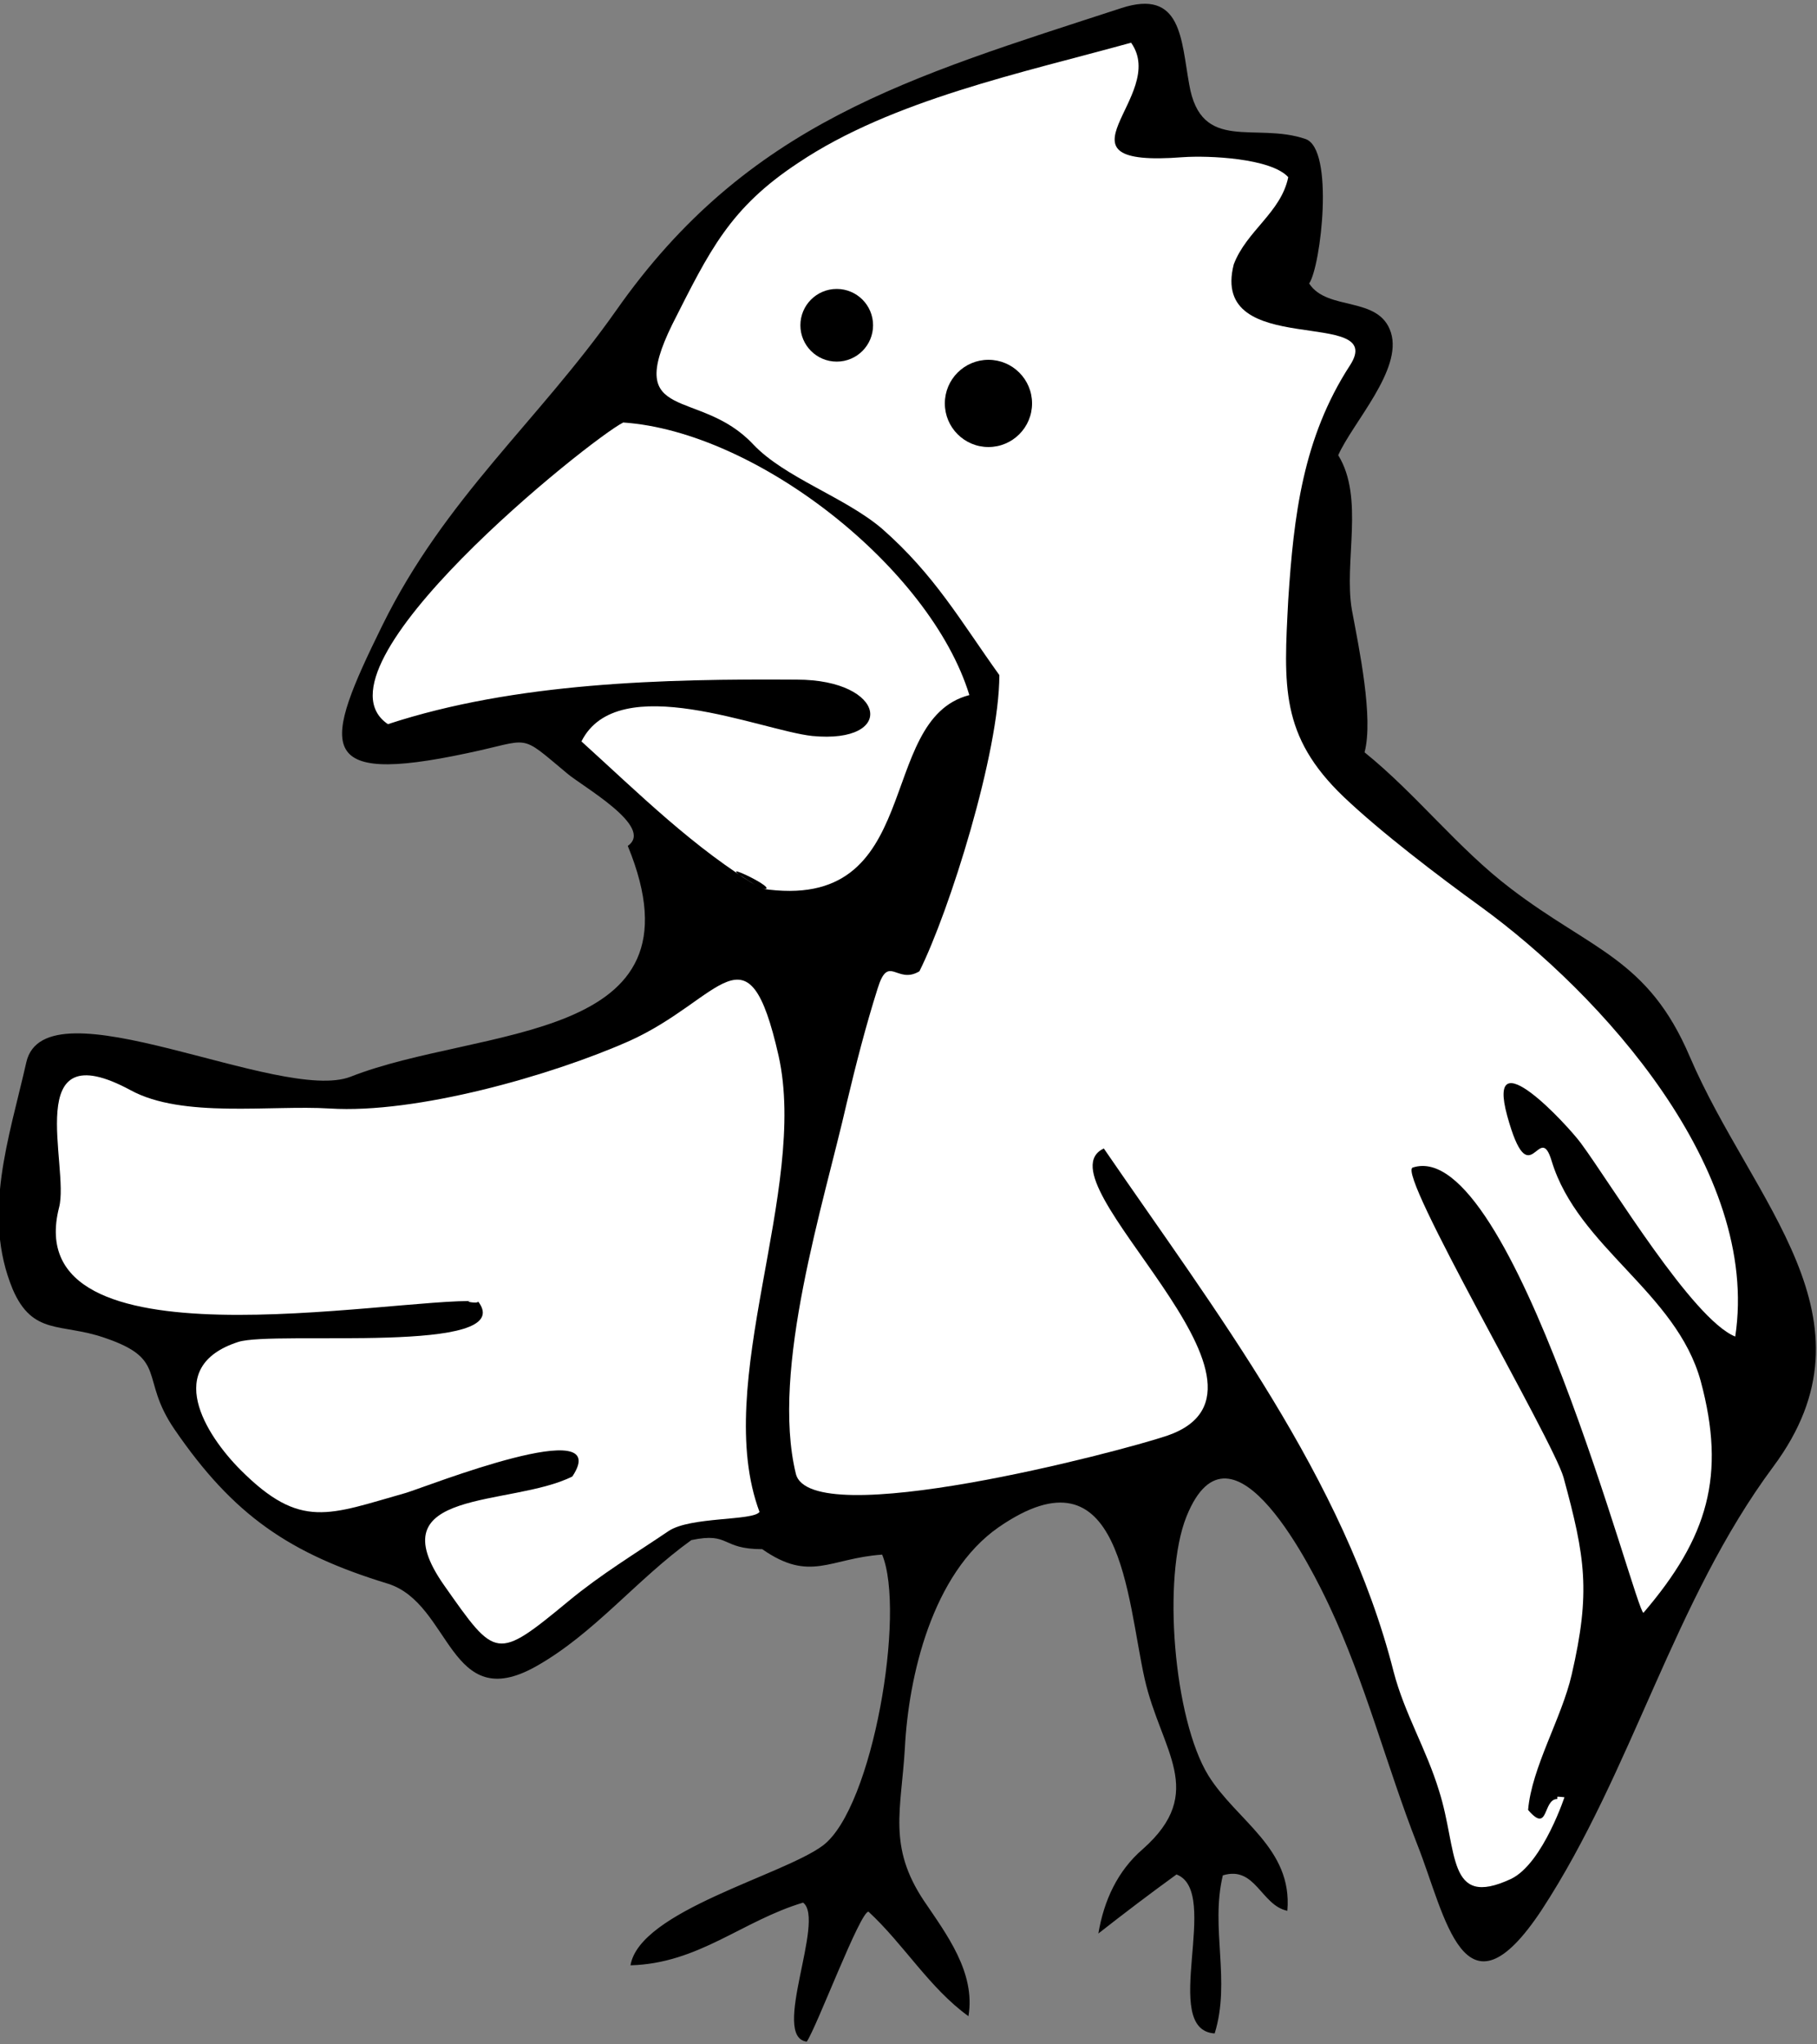 <?xml version="1.0" encoding="utf-8"?>
<!-- Generator: Adobe Illustrator 16.0.0, SVG Export Plug-In . SVG Version: 6.00 Build 0)  -->
<!DOCTYPE svg PUBLIC "-//W3C//DTD SVG 1.1//EN" "http://www.w3.org/Graphics/SVG/1.1/DTD/svg11.dtd">
<svg version="1.1" id="Layer_1" xmlns="http://www.w3.org/2000/svg" xmlns:xlink="http://www.w3.org/1999/xlink" x="0px" y="0px"
	 width="200px" height="225px" viewBox="0 0 200 225" style="enable-background:new 0 0 200 225;" xml:space="preserve">
<rect x="0" y="0" width="200" height="225" fill="#808080" stroke="none"/>
<style type="text/css">
<![CDATA[
	.st0{fill-rule:evenodd;clip-rule:evenodd;}
	.st1{fill-rule:evenodd;clip-rule:evenodd;fill:#FFFFFF;}
]]>
</style>
<path class="st0" d="M141.7,210.3c-2.9-0.6-3.5-5-7.1-3.9c-1.4,5.8,0.9,11.6-0.9,17.4c-6.1-0.4,0.8-15.6-4.2-17.5
	c-2.9,2.1-5.8,4.3-8.6,6.5c0.6-3.6,2.1-6.9,4.9-9.3c7.1-6.3,2-10.8,0.2-18.7c-2-8.9-2.5-26.1-16.1-16.7c-7.3,5.1-9.9,16.4-10.3,24.3
	c-0.4,6.8-1.9,10.8,2.1,16.8c2.5,3.7,5.7,7.9,4.9,12.7c-4.3-3.1-7.1-7.9-11-11.5c-0.9-0.1-5.7,12.7-6.8,14.3
	c-4-0.5,2.1-13.4-0.4-15.3c-6.7,2-11.5,6.7-19,6.9c1-6,16.8-9.9,21.2-13.2c5.5-4.2,9.1-25.7,6.5-32c-5.8,0.4-7.9,3.1-13.2-0.6
	c-4.6,0-3.5-1.9-7.8-1c-6,4.3-10.7,10.3-17.1,13.9c-9.6,5.4-9.3-6.9-16.3-9.1c-10.8-3.3-17-7.5-23.5-17c-3.9-5.7-0.6-7.7-7.8-10.1
	c-4.7-1.6-7.8-0.2-10-5.3c-3.4-8.2-0.4-16.6,1.5-25c2.1-9.1,28,4.6,35.7,1.6c14.2-5.6,39.5-3.5,30.5-25.4c3-2.1-5.1-6.6-6.7-8
	c-5.4-4.5-3.8-3.7-11-2.2c-16.9,3.6-15.9-0.7-9.3-14.1c6.9-14,17.1-22.4,25.7-34.6c14.5-20.7,32.3-25.7,55.6-33.3
	c6.7-2.2,6.6,3.5,7.5,8.4c1.3,7.6,7.3,4.1,12.8,6c3.2,1.1,1.7,14,0.4,15.9c2,3.1,7.7,1.3,9,5.4c1.3,4.1-4.2,9.9-5.8,13.5
	c2.9,4.7,0.6,11.7,1.5,17c0.8,4.3,2.4,11.9,1.4,15.7c5.7,4.6,10.3,10.6,16.1,15c8.9,6.8,15.1,7.7,19.7,18.5
	c6.9,16.1,21.3,28.8,9.2,45.1c-11,14.8-15.5,33.5-25.5,48.8c-8.6,13-10.6,0.6-13.7-7.2c-3.4-8.7-5.7-17.8-9.7-26.3
	c-1.6-3.4-10.7-22.2-15.7-9.8c-2.7,6.7-1.4,22.3,2.4,28.5C136.1,200.4,142.3,203.4,141.7,210.3z"/>
<path class="st1" d="M171.4,198c-1.6,0-0.9,3.9-3.2,1.2c0.4-4.7,3.7-10.1,4.8-14.9c2.1-9.1,1.5-12.9-0.9-21.7
	c-1.2-4.2-18.4-33.5-16.6-34.1c11-3.6,24.6,49.2,25.4,49c7.1-8.3,9.1-15.1,6.3-25.5c-2.7-9.8-13.5-14.7-16.4-24.2
	c-1.4-4.7-2.4,4.1-4.9-5c-2.4-8.8,6.7,1.1,8.1,3c3.4,4.6,12.3,19.4,17,21.3c2.8-18.4-14.8-37.7-28-47.3c-4.7-3.4-11-8.2-15.1-12.1
	c-7-6.7-6.6-12.2-6.1-21.7c0.6-9.2,1.6-17.8,6.8-25.8c4.2-6.5-15.5-0.5-12.8-11.1c1.4-3.7,5.2-5.7,6-9.6c-1.9-2.1-8.8-2.4-11.6-2.2
	c-15.5,1.2-1.5-6.7-5.7-12.6C112.6,8,98.2,11,87.9,17.9c-7.6,5-9.8,9.7-13.9,17.8c-5.4,11,3,6.9,8.9,13.2c3.5,3.7,10.1,5.8,14.2,9.3
	c5.8,5.1,8.6,10.1,12.9,16.1c0,8.5-5.5,26-8.8,32.6c-2.5,1.5-3.4-2-4.6,1.9c-1.3,4.1-2.4,8.4-3.4,12.6c-2.5,11-8.4,29.3-5.6,40.8
	c1.6,6.5,35.6-2.4,40.9-4.2c15.3-5.3-14.5-28.1-7-31.6c12.2,17.8,26.5,36.3,31.9,57.6c1.2,4.6,3.6,8.5,5,13.1
	c2.1,6.6,0.8,13,7.9,9.7c3.6-1.7,6.1-9.6,5.9-9C171.1,197.7,171.5,197.7,171.4,198z"/>
<path class="st1" d="M52.6,143.2c4.7,6-22.5,3.2-26.4,4.5c-8.3,2.7-3.6,10.2,0.3,14.1c6.6,6.6,9.7,4.9,18.2,2.5
	c2.3-0.7,23-8.9,18.3-1.8c-6.8,3.4-21.7,1.2-14.1,12c5.7,8.1,5.7,8.3,13.7,1.7c3.5-2.9,7.3-5.2,11-7.7c2.4-1.6,9.3-1.1,10-2.1
	c-5.3-14.2,5.4-35.4,2.1-50.2c-3.4-15-6.2-6.2-16.5-1.6c-8.6,3.8-23.4,8-32.9,7.4c-6.5-0.4-16.2,1.1-21.9-2
	c-12.2-6.6-6.7,8.4-7.9,12.9C1.9,151,42.9,142.8,52.6,143.2C52.9,143.6,50.1,143.1,52.6,143.2z"/>
<path class="st1" d="M83.8,97.8c18.2,2.8,12.4-18.6,22.9-21.3c-4.3-14-23.4-29-38.1-30c-3.6,1.8-35.1,27-25.9,33.2
	c14-4.6,30.4-5,45-4.9c9.9,0,11,7.1,1.7,6.2C83.8,80.4,68,73.6,64,81.6C70.3,87.3,76.4,93.4,83.8,97.8
	C86.9,98.3,76.2,93.3,83.8,97.8z"/>
<circle class="st0" cx="108.8" cy="44.4" r="4.8"/>
<circle class="st0" cx="92.1" cy="35.8" r="4"/>
</svg>
